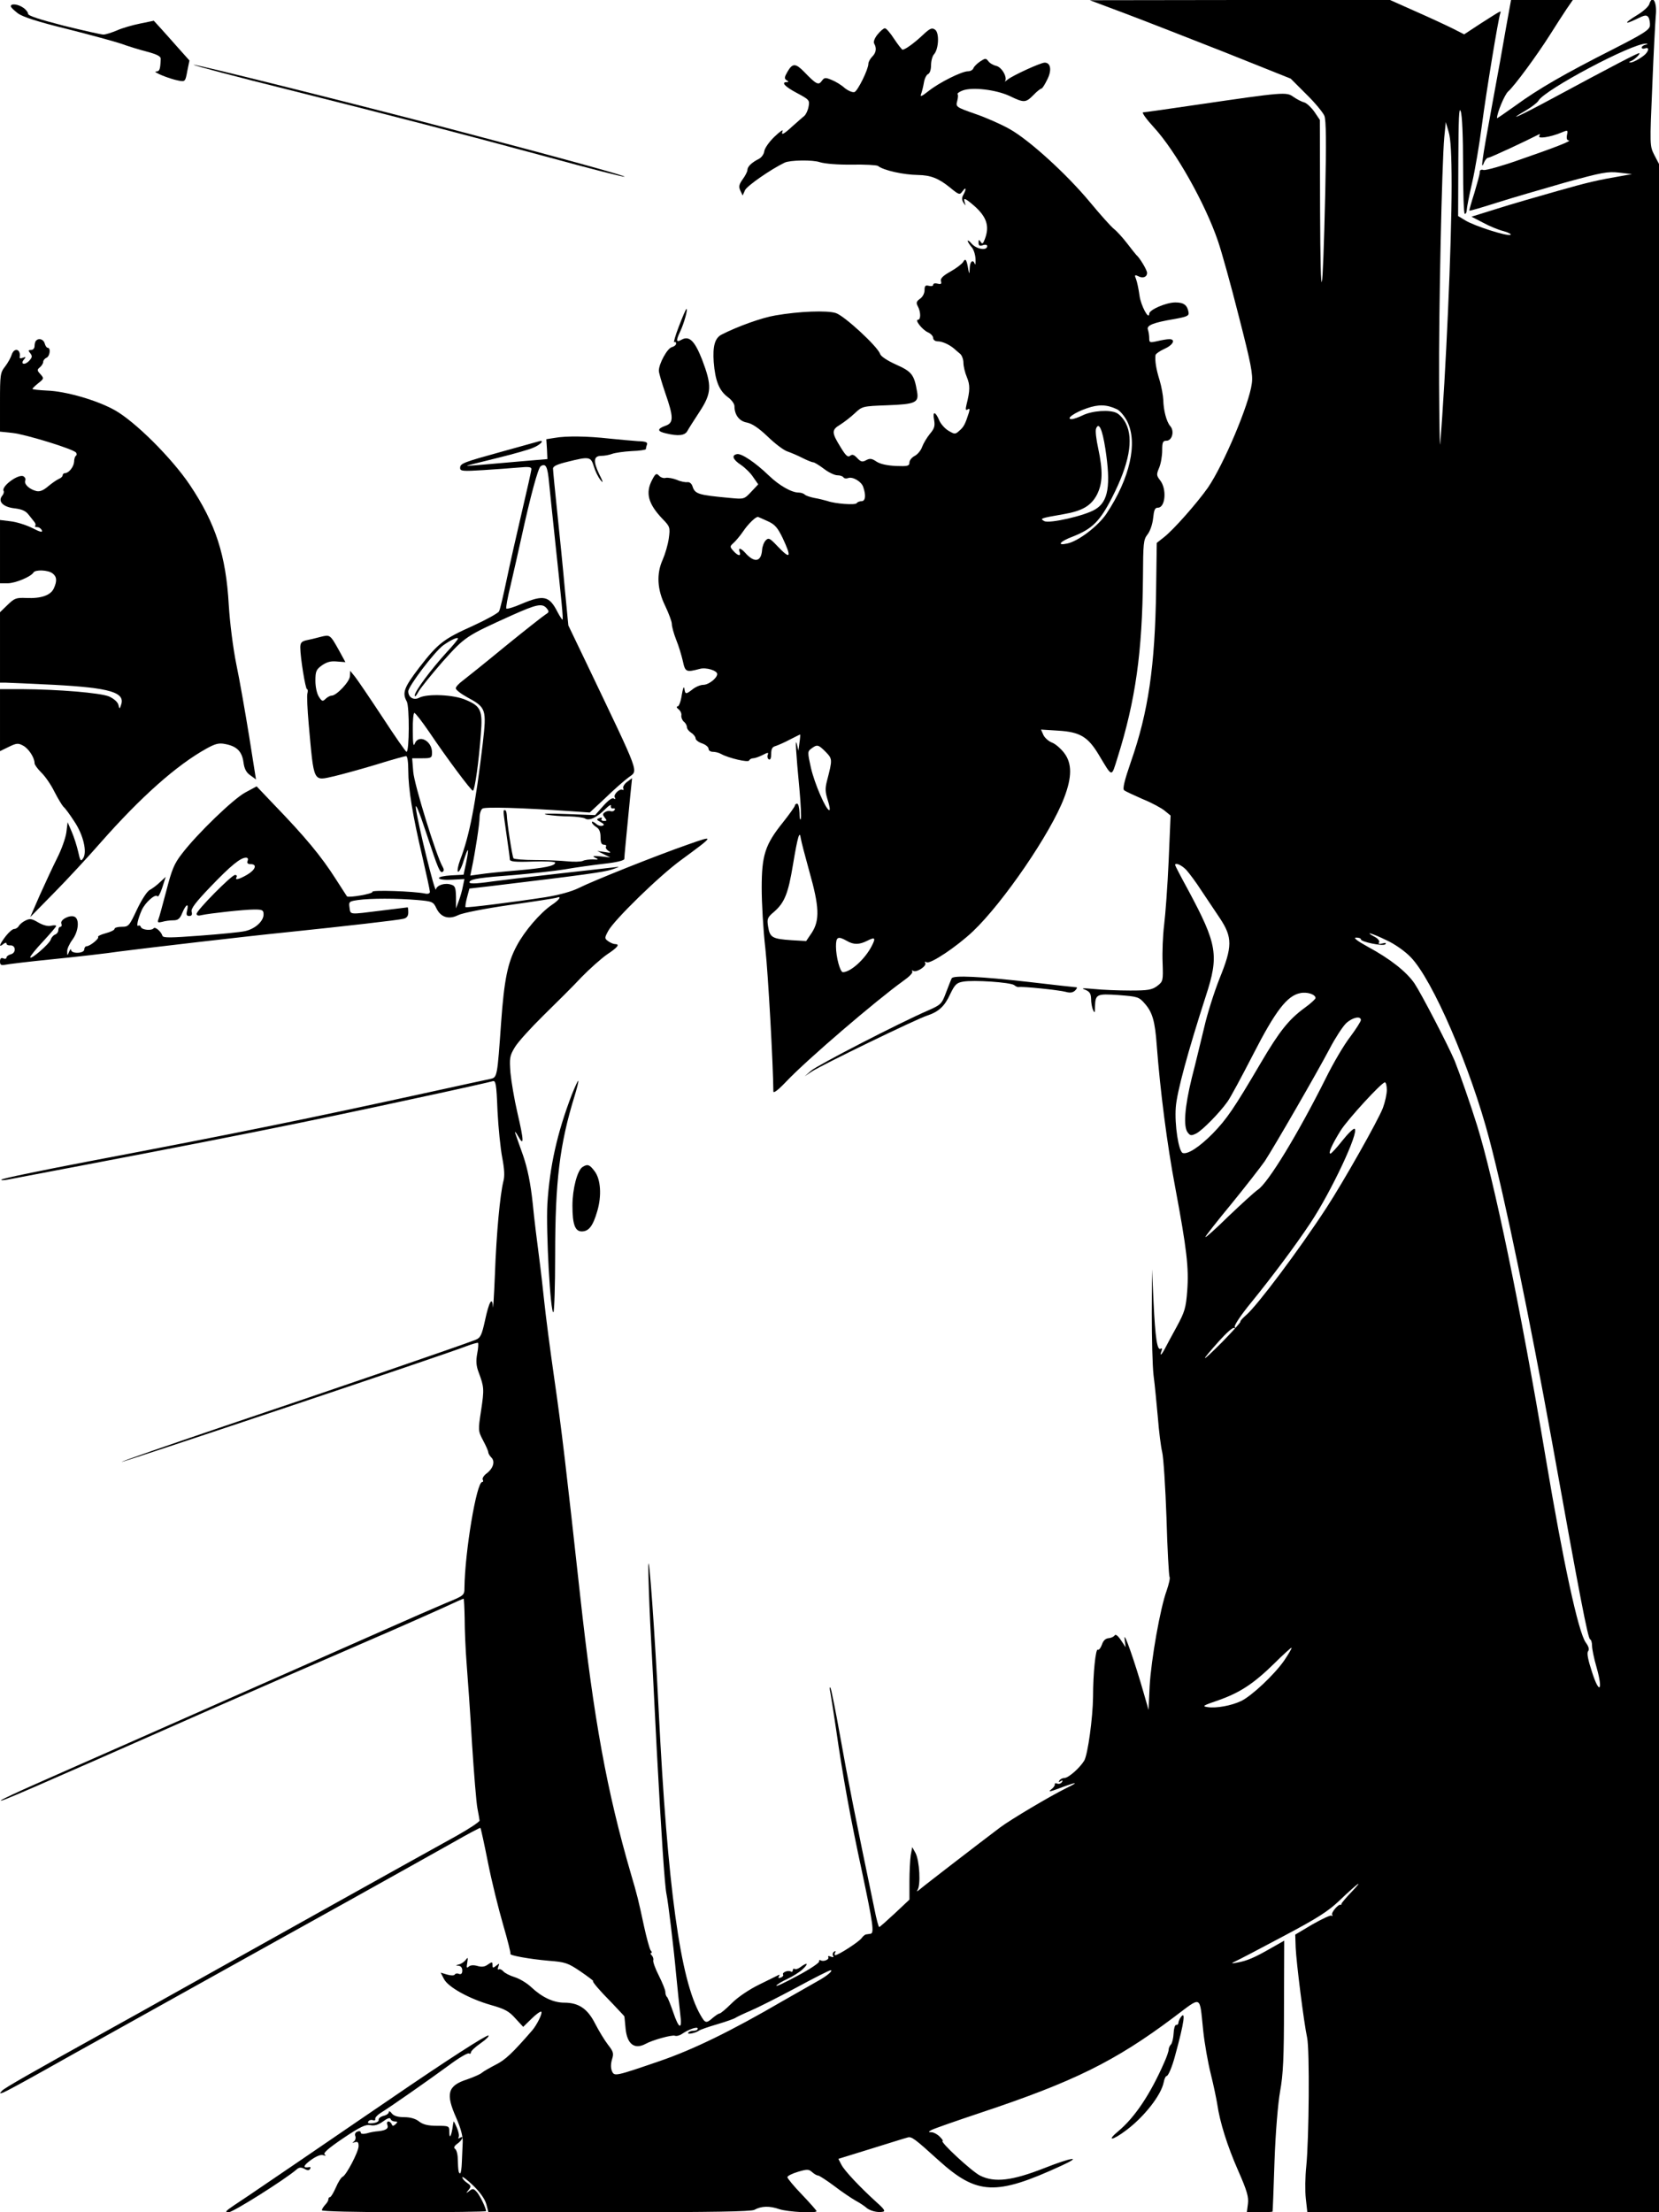<?xml version="1.0" standalone="no"?>
<!DOCTYPE svg PUBLIC "-//W3C//DTD SVG 20010904//EN"
 "http://www.w3.org/TR/2001/REC-SVG-20010904/DTD/svg10.dtd">
<svg version="1.0" xmlns="http://www.w3.org/2000/svg"
 width="768pt" height="1024pt" viewBox="0 0 768 1024"
 preserveAspectRatio="xMidYMid meet">
<g transform="translate(0,1024) scale(0.1,-0.1)"
fill="#000000" stroke="none">
<path d="M5205 10179 c88 -33 297 -115 465 -181 l305 -122 72 -72 c40 -39 77
-84 84 -100 8 -21 9 -122 4 -354 -12 -519 -22 -557 -24 -85 l-1 420 -25 37
c-14 20 -35 40 -47 44 -13 3 -35 15 -51 26 -32 23 -44 22 -447 -37 -129 -19
-241 -35 -248 -35 -8 0 15 -32 50 -70 101 -110 237 -352 296 -525 17 -49 61
-207 97 -350 56 -218 66 -268 60 -310 -12 -96 -130 -375 -203 -482 -50 -71
-159 -195 -204 -230 l-33 -26 -3 -216 c-5 -354 -36 -567 -117 -798 -30 -87
-39 -125 -31 -131 6 -5 45 -23 86 -41 42 -17 88 -42 102 -54 l27 -22 -9 -210
c-5 -115 -15 -249 -21 -297 -6 -48 -9 -126 -7 -173 3 -86 2 -88 -25 -109 -25
-18 -42 -21 -125 -21 -53 0 -128 3 -167 7 -53 5 -63 4 -42 -3 21 -9 27 -17 28
-42 0 -18 4 -41 9 -52 7 -16 9 -14 9 15 2 58 7 61 109 54 89 -7 94 -8 122 -40
35 -40 47 -81 55 -194 16 -210 48 -459 85 -654 54 -289 64 -374 56 -481 -6
-80 -12 -98 -48 -165 -23 -41 -47 -87 -55 -102 -16 -31 -26 -38 -16 -11 4 10
2 14 -4 10 -16 -10 -25 49 -33 218 l-7 150 -1 -205 c0 -113 3 -241 8 -285 6
-44 14 -132 20 -196 5 -64 14 -136 20 -160 6 -24 15 -162 20 -306 4 -144 11
-266 14 -272 4 -5 -3 -33 -13 -63 -30 -81 -72 -320 -79 -443 l-5 -110 -23 80
c-40 140 -93 292 -88 250 l5 -40 -22 33 c-14 21 -25 29 -29 22 -4 -6 -16 -12
-28 -13 -14 -1 -25 -11 -31 -30 -6 -16 -14 -26 -19 -23 -10 6 -22 -110 -22
-218 -1 -96 -24 -267 -41 -296 -21 -34 -72 -79 -91 -80 -9 0 -20 -5 -24 -12
-5 -7 -3 -8 6 -3 9 6 11 4 6 -4 -5 -7 -14 -10 -22 -7 -8 3 -13 1 -11 -4 1 -5
-7 -16 -18 -24 -14 -11 -5 -10 35 5 88 33 100 33 34 1 -73 -36 -253 -143 -303
-180 -98 -74 -349 -267 -371 -286 -13 -11 -19 -14 -13 -5 16 21 10 136 -9 172
l-15 27 -7 -37 c-3 -21 -6 -76 -6 -122 l0 -84 -67 -63 c-38 -35 -70 -64 -73
-64 -3 0 -13 37 -22 83 -88 422 -124 604 -158 796 -22 124 -43 227 -46 230 -4
3 -4 -7 0 -24 3 -16 15 -92 26 -167 32 -223 66 -410 120 -660 51 -241 58 -287
40 -289 -5 -1 -14 -2 -20 -3 -5 0 -15 -8 -22 -18 -14 -18 -107 -78 -121 -78
-4 0 -5 5 -1 12 4 7 3 8 -5 4 -6 -4 -8 -12 -5 -18 5 -8 1 -9 -10 -5 -9 4 -15
3 -12 -2 7 -11 -22 -23 -35 -15 -5 3 -8 1 -7 -5 2 -6 -44 -37 -101 -67 -57
-31 -101 -52 -97 -45 4 6 27 20 51 31 24 11 56 31 71 45 29 27 22 34 -10 10
-10 -8 -23 -12 -27 -9 -5 3 -9 0 -9 -6 0 -6 -4 -9 -9 -6 -12 8 -42 -4 -36 -14
3 -4 -2 -11 -11 -14 -10 -4 -13 -2 -8 6 4 6 3 9 -2 6 -5 -3 -45 -22 -89 -44
-47 -23 -99 -58 -127 -86 -27 -27 -52 -48 -57 -48 -4 0 -18 -9 -31 -20 -31
-27 -35 -26 -57 12 -94 162 -153 592 -194 1413 -17 347 -46 752 -48 666 0 -40
4 -160 9 -265 6 -105 19 -366 30 -581 21 -392 37 -632 45 -671 8 -37 33 -243
45 -374 7 -69 15 -151 19 -183 10 -75 -6 -71 -33 10 -12 34 -24 65 -28 69 -5
4 -8 15 -8 24 0 9 -14 43 -30 75 -17 33 -28 65 -26 71 2 6 -1 17 -7 23 -6 6
-7 11 -3 11 5 0 4 6 -2 12 -5 7 -19 58 -31 113 -25 117 -32 146 -60 240 -112
385 -172 713 -236 1295 -64 582 -85 764 -120 1005 -19 132 -39 287 -45 345 -6
58 -17 155 -25 215 -8 61 -22 171 -29 245 -10 94 -24 161 -44 220 -17 47 -33
94 -37 105 -3 11 3 4 14 -15 27 -48 27 -23 -4 110 -14 60 -28 143 -32 184 -5
68 -4 78 20 118 14 24 74 90 133 148 59 58 139 137 176 177 38 39 91 86 118
105 50 33 61 48 37 48 -7 0 -21 6 -31 13 -18 13 -18 15 -1 47 26 50 238 257
339 330 155 114 156 115 31 71 -149 -52 -437 -167 -505 -201 -34 -17 -93 -33
-155 -43 -149 -23 -365 -50 -370 -46 -2 2 1 23 7 45 l11 41 96 11 c441 53 525
65 563 77 40 14 41 14 8 10 -19 -2 -138 -16 -265 -30 -126 -14 -259 -30 -295
-35 -83 -12 -113 -12 -106 -1 8 13 52 19 211 31 77 7 181 18 230 26 50 9 132
20 183 26 55 6 92 15 92 22 0 10 9 103 28 297 l8 77 -23 -17 c-12 -9 -20 -22
-18 -29 3 -7 1 -11 -3 -8 -13 8 -44 -22 -36 -35 4 -8 3 -10 -5 -5 -7 5 -26 -9
-49 -35 l-37 -42 -135 5 c-78 3 -116 2 -90 -3 25 -4 72 -8 105 -8 33 -1 66 -5
74 -10 18 -12 56 6 94 45 16 16 27 22 25 14 -2 -8 3 -14 10 -12 8 1 11 -2 7
-7 -3 -6 -11 -8 -18 -6 -7 3 -18 1 -26 -4 -12 -8 -12 -12 -2 -25 11 -14 11
-16 -3 -16 -10 0 -14 4 -11 10 4 6 -1 7 -11 3 -14 -5 -13 -8 6 -18 17 -9 19
-14 9 -17 -8 -3 -22 1 -31 10 -10 8 -18 11 -18 6 0 -5 9 -15 20 -22 14 -8 20
-23 20 -47 0 -25 4 -35 16 -35 8 0 13 -4 9 -9 -3 -6 3 -14 12 -20 14 -8 10
-10 -17 -5 l-35 5 30 -15 30 -15 -45 5 c-34 3 -40 2 -25 -6 18 -8 16 -10 -10
-8 -16 0 -38 -2 -47 -7 -10 -4 -41 -5 -70 -2 -29 3 -96 6 -150 6 -53 0 -99 4
-101 8 -6 9 -30 165 -31 201 -1 12 -4 22 -8 22 -10 0 -10 4 7 -115 8 -55 15
-106 15 -113 0 -10 23 -13 105 -10 58 2 105 0 105 -5 0 -15 -48 -25 -175 -36
-72 -6 -150 -14 -174 -18 l-44 -6 7 34 c16 75 36 206 36 235 0 17 6 36 13 41
11 9 182 4 410 -12 l87 -6 73 68 c39 38 87 80 106 94 46 36 61 -5 -194 529
l-84 175 -16 165 c-8 91 -24 251 -35 355 -11 105 -20 197 -20 206 0 11 19 20
69 32 100 25 106 23 120 -22 6 -21 20 -50 31 -63 14 -17 13 -11 -7 29 -28 59
-25 83 11 83 14 0 36 4 49 9 14 5 54 11 91 13 36 1 66 6 66 9 0 4 2 14 5 21 4
11 -6 15 -42 16 -26 2 -86 7 -133 12 -98 11 -198 13 -253 3 l-38 -6 3 -46 2
-46 -129 -11 c-72 -6 -159 -14 -195 -17 -36 -3 -56 -4 -45 -1 11 3 76 19 145
36 69 17 139 37 157 45 36 14 57 39 27 30 -11 -3 -86 -24 -169 -47 -181 -50
-195 -55 -195 -76 0 -15 12 -16 108 -10 59 4 133 9 165 12 42 4 57 3 57 -7 0
-7 -20 -96 -44 -198 -24 -102 -56 -244 -71 -316 -15 -71 -30 -137 -35 -145 -4
-8 -58 -38 -119 -66 -138 -62 -163 -81 -251 -195 -70 -92 -79 -116 -57 -156
13 -23 12 -233 -1 -233 -4 0 -54 72 -112 161 -58 88 -115 172 -127 187 l-22
27 -1 -24 c0 -25 -62 -91 -85 -91 -7 0 -20 -7 -28 -15 -13 -13 -17 -12 -31 10
-9 14 -16 45 -16 74 0 44 4 52 30 71 23 16 42 21 70 18 l39 -3 -30 55 c-41 73
-41 73 -85 62 -22 -6 -51 -13 -67 -16 -21 -5 -27 -12 -27 -33 0 -46 24 -193
31 -193 4 0 5 -9 2 -20 -3 -10 0 -74 6 -142 25 -276 19 -263 118 -241 38 9
125 33 195 54 70 22 132 39 138 39 6 0 10 -27 10 -67 0 -85 20 -206 65 -398
19 -82 35 -156 35 -163 0 -8 -9 -11 -23 -8 -53 11 -249 17 -243 8 5 -9 -111
-29 -118 -21 -2 2 -24 38 -51 79 -68 107 -143 197 -288 347 l-79 83 -52 -28
c-55 -29 -224 -192 -294 -284 -36 -46 -47 -74 -72 -171 -17 -64 -33 -124 -37
-133 -5 -14 -2 -16 18 -11 13 4 36 7 51 7 22 0 31 7 42 35 17 40 31 47 22 10
-5 -19 -2 -25 10 -25 11 0 15 6 11 20 -4 14 19 44 88 116 93 97 138 134 164
134 8 0 11 -6 7 -15 -4 -10 1 -15 14 -15 32 0 23 -26 -16 -49 -38 -22 -59 -27
-49 -11 3 6 0 10 -7 10 -16 0 -178 -164 -178 -180 0 -8 9 -10 23 -6 35 8 197
26 245 26 37 0 42 -3 42 -23 0 -31 -39 -67 -86 -77 -21 -5 -114 -14 -208 -21
-134 -10 -170 -11 -174 -1 -6 20 -34 44 -41 35 -9 -12 -54 -8 -59 6 -2 6 -7 9
-12 6 -10 -6 -2 31 16 72 16 36 64 78 73 64 3 -5 13 13 22 40 l16 50 -26 -24
c-14 -14 -36 -30 -47 -36 -13 -6 -38 -45 -60 -91 -36 -77 -39 -80 -71 -80 -18
0 -33 -4 -33 -10 0 -5 -18 -14 -41 -20 -23 -6 -38 -14 -35 -17 7 -7 -38 -43
-53 -43 -6 0 -11 -7 -11 -15 0 -19 -60 -21 -61 -2 0 6 -4 3 -9 -8 -8 -20 -9
-20 -9 1 -1 11 10 35 24 54 29 39 34 97 9 107 -23 9 -67 -15 -60 -32 3 -8 1
-15 -4 -15 -6 0 -10 -7 -10 -15 0 -9 -7 -18 -15 -21 -8 -3 -17 -13 -20 -23 -6
-20 -95 -97 -95 -82 0 6 27 39 60 74 33 36 60 67 60 71 0 3 -10 4 -23 1 -15
-4 -37 2 -60 15 -30 18 -39 19 -59 9 -13 -6 -27 -18 -31 -25 -4 -8 -14 -14
-21 -14 -8 0 -25 -15 -40 -34 -29 -38 -34 -55 -11 -36 9 7 15 8 15 2 0 -5 8
-9 17 -8 26 2 29 -34 4 -41 -12 -3 -21 -10 -21 -15 0 -6 -7 -8 -15 -4 -10 4
-15 -1 -15 -15 0 -15 5 -18 22 -15 13 3 113 15 223 26 110 11 250 27 310 36
133 17 576 69 775 89 270 28 515 56 537 62 16 3 23 13 23 29 0 13 -1 24 -3 24
-1 0 -57 -7 -122 -15 -152 -19 -142 -20 -147 14 -4 27 -2 29 40 35 58 8 179 8
273 0 70 -6 75 -8 89 -38 20 -42 57 -54 101 -32 20 10 121 30 239 47 113 16
211 31 218 34 24 9 11 -11 -24 -34 -54 -37 -126 -121 -162 -189 -42 -78 -58
-158 -72 -352 -18 -254 -18 -257 -49 -264 -14 -3 -141 -30 -281 -61 -558 -122
-890 -190 -1575 -320 -220 -42 -404 -80 -408 -85 -5 -4 11 -4 35 1 1034 196
1347 259 1882 375 187 40 347 76 356 79 15 5 18 -10 23 -137 4 -79 14 -176 22
-217 10 -53 12 -85 5 -110 -15 -61 -32 -237 -39 -431 -4 -102 -9 -169 -9 -150
-3 51 -18 26 -37 -63 -15 -68 -21 -80 -44 -89 -63 -25 -716 -249 -1159 -398
-265 -90 -481 -165 -479 -167 4 -3 1495 496 1594 535 29 11 54 18 56 16 2 -3
1 -25 -4 -50 -6 -33 -5 -56 7 -87 25 -67 26 -77 11 -176 -14 -92 -14 -94 9
-138 13 -24 24 -49 24 -54 0 -6 6 -17 14 -25 19 -18 10 -50 -21 -74 -14 -10
-22 -24 -18 -30 3 -5 2 -10 -3 -10 -26 0 -80 -323 -82 -490 0 -34 -2 -36 -83
-69 -45 -19 -181 -78 -302 -132 -317 -140 -889 -393 -1190 -526 -143 -63 -327
-144 -410 -181 -82 -36 -154 -70 -160 -75 -17 -15 118 44 965 418 241 106 402
176 845 368 83 36 190 84 239 106 49 23 90 41 92 41 2 0 4 -42 5 -92 0 -51 4
-145 9 -208 5 -63 17 -230 25 -370 9 -140 20 -275 25 -300 5 -25 9 -50 10 -57
0 -6 -48 -38 -107 -71 -221 -122 -1011 -563 -1313 -732 -80 -45 -238 -133
-305 -170 -359 -199 -472 -264 -485 -277 -13 -14 -13 -15 5 -9 11 4 94 49 185
100 91 51 210 118 265 148 55 31 255 142 445 248 190 106 507 282 705 392 198
110 415 232 483 270 68 39 125 69 126 67 2 -2 18 -75 35 -161 17 -86 49 -215
70 -287 21 -72 36 -132 34 -135 -7 -7 86 -24 177 -32 77 -6 89 -10 148 -50 35
-24 61 -44 58 -44 -8 0 29 -43 92 -107 28 -30 52 -55 52 -56 1 -1 3 -27 6 -57
7 -72 41 -98 92 -71 32 18 123 43 136 38 8 -3 23 1 34 9 31 21 72 35 72 24 0
-6 -9 -10 -19 -10 -11 0 -22 -4 -25 -9 -7 -10 33 -2 49 9 6 5 44 18 85 30 41
12 80 26 85 30 6 4 37 19 70 33 33 14 128 62 210 106 83 45 154 81 160 81 14
0 -16 -26 -56 -48 -19 -11 -93 -53 -165 -94 -242 -141 -415 -225 -569 -278
-207 -71 -211 -72 -222 -47 -6 14 -6 33 0 54 9 28 7 36 -19 69 -16 21 -42 64
-59 97 -35 69 -76 97 -143 97 -50 0 -103 25 -153 72 -20 19 -54 39 -76 46 -23
7 -46 19 -53 27 -7 8 -16 12 -21 9 -5 -3 -6 3 -2 13 6 16 5 16 -10 4 -15 -12
-17 -11 -17 3 0 15 -2 16 -21 3 -14 -11 -29 -13 -49 -7 -18 5 -32 4 -40 -3
-10 -9 -11 -5 -7 18 4 25 3 27 -7 13 -6 -8 -20 -18 -31 -21 -17 -4 -17 -5 -2
-6 10 -1 17 -9 17 -22 0 -14 -5 -19 -15 -16 -8 4 -17 2 -20 -3 -3 -5 -18 -5
-35 0 l-30 9 15 -29 c19 -38 117 -92 218 -121 64 -18 84 -29 113 -62 l36 -39
39 38 c21 21 41 35 45 32 6 -7 -20 -60 -42 -86 -92 -106 -125 -137 -169 -159
-27 -14 -57 -31 -65 -38 -8 -7 -39 -20 -67 -30 -91 -29 -101 -66 -51 -178 21
-48 31 -85 30 -112 -1 -22 -3 -64 -4 -93 -1 -28 -4 -52 -8 -52 -7 0 -9 9 -11
68 0 20 -6 41 -12 45 -8 5 -5 13 10 24 23 16 33 40 11 27 -6 -4 -8 -3 -5 3 4
6 0 26 -8 44 -8 19 -15 32 -15 29 -1 -3 -4 -18 -6 -35 -7 -39 -14 -45 -14 -12
0 26 -2 27 -57 27 -42 0 -65 6 -83 20 -16 13 -41 20 -69 20 -30 0 -48 6 -57
17 -7 10 -14 13 -14 7 0 -7 -11 -15 -25 -18 -14 -4 -24 -12 -22 -19 1 -7 -11
-13 -27 -15 -19 -2 -26 0 -21 8 4 6 13 9 21 6 8 -3 13 0 11 6 -1 6 10 18 24
27 43 26 227 155 317 221 45 34 87 58 92 55 6 -3 10 -1 10 5 0 6 20 25 46 43
25 17 40 33 35 35 -10 3 -195 -116 -456 -295 -71 -48 -202 -138 -290 -198 -88
-60 -209 -143 -270 -184 -60 -41 -132 -90 -160 -108 -41 -28 -46 -33 -26 -33
20 0 258 150 313 197 12 11 21 12 37 4 13 -8 22 -8 26 -1 4 6 3 10 -2 9 -32
-6 -31 5 4 31 26 19 48 28 59 24 13 -4 15 -3 7 3 -9 6 17 29 85 75 79 53 104
65 126 61 19 -4 37 1 59 17 20 15 32 19 35 12 2 -7 11 -12 20 -12 13 0 14 -2
3 -13 -11 -9 -14 -9 -18 1 -3 6 -9 12 -15 12 -6 0 -8 -7 -5 -15 7 -17 -5 -26
-41 -30 -15 -1 -39 -5 -54 -10 -18 -4 -28 -3 -28 4 0 6 -7 8 -16 4 -9 -3 -13
-12 -9 -21 3 -8 0 -20 -7 -25 -9 -6 -8 -7 5 -3 13 4 17 0 17 -18 0 -26 -57
-135 -74 -142 -6 -2 -21 -25 -31 -49 -11 -25 -23 -45 -27 -45 -5 0 -8 -5 -8
-11 0 -6 -7 -17 -15 -25 -8 -9 -15 -20 -15 -25 0 -5 153 -9 380 -9 209 0 380
2 380 5 0 15 -31 78 -45 91 -13 14 -18 14 -33 2 -15 -12 -16 -11 -3 5 13 16
12 20 -7 33 -12 8 -22 20 -22 26 0 5 23 -12 50 -38 32 -31 54 -62 61 -86 l10
-38 605 0 c422 0 612 3 626 11 33 18 70 19 116 3 40 -13 172 -20 172 -9 0 3
-30 37 -67 76 -38 39 -68 76 -68 81 0 6 22 17 49 25 43 13 50 12 65 -1 10 -9
22 -16 28 -16 5 0 39 -22 74 -48 35 -27 80 -57 99 -68 19 -10 41 -25 48 -31
16 -16 54 -26 78 -21 14 2 8 12 -27 43 -77 70 -150 147 -164 175 l-14 27 152
47 c84 26 160 50 169 52 18 5 32 -5 141 -104 180 -163 266 -167 572 -26 100
46 45 38 -81 -12 -148 -58 -229 -68 -296 -35 -38 18 -192 161 -174 161 3 0 -3
9 -14 20 -11 11 -28 20 -37 20 -16 1 -17 1 -2 10 10 6 113 42 230 81 429 143
620 237 891 440 135 101 120 108 138 -61 6 -58 22 -148 35 -200 13 -52 26
-115 30 -140 12 -83 46 -192 97 -308 41 -93 49 -122 45 -153 l-5 -39 59 0 c32
0 59 1 60 3 1 1 5 106 9 232 5 139 16 268 26 325 14 76 18 155 18 396 l1 301
-60 -34 c-78 -45 -112 -59 -155 -67 -32 -6 -33 -5 -10 6 14 6 113 58 220 115
157 83 209 116 261 166 86 82 116 103 57 41 -26 -27 -47 -52 -48 -56 0 -5 -2
-7 -4 -5 -9 5 -45 -36 -39 -46 3 -5 2 -8 -3 -4 -5 3 -45 -16 -89 -41 l-79 -47
2 -60 c3 -69 38 -348 53 -417 12 -55 9 -466 -4 -596 -5 -47 -6 -114 -2 -149
l7 -63 814 0 814 0 0 4740 0 4741 -22 42 c-21 42 -21 44 -9 322 6 154 14 299
16 322 7 63 -15 101 -30 54 -3 -11 -28 -34 -55 -50 -62 -38 -64 -48 -4 -19 39
19 46 20 55 8 5 -8 8 -26 7 -39 -3 -20 -30 -37 -173 -110 -223 -113 -341 -181
-447 -258 -49 -35 -88 -62 -88 -60 0 25 35 108 51 123 30 26 134 168 193 261
27 43 62 97 78 121 l29 42 -143 0 -143 0 -23 -127 c-12 -71 -42 -238 -67 -372
-45 -244 -52 -297 -35 -253 5 12 14 22 20 22 9 0 176 78 234 108 5 3 6 0 2 -7
-10 -15 51 -6 101 15 31 13 32 13 27 -11 -3 -16 0 -25 8 -25 18 -1 -64 -33
-232 -91 -79 -28 -152 -48 -162 -46 -12 4 -18 0 -18 -11 0 -10 -12 -52 -25
-96 -14 -43 -24 -80 -23 -81 2 -2 59 15 128 37 69 22 211 63 315 93 171 47
197 52 250 46 l60 -7 -40 -7 c-122 -21 -164 -31 -305 -71 -85 -24 -210 -60
-276 -81 l-122 -38 52 -27 c29 -16 72 -34 97 -40 24 -7 38 -15 31 -17 -18 -7
-169 42 -209 67 l-33 20 1 257 c1 196 3 251 11 228 7 -18 11 -120 11 -252 0
-123 3 -223 8 -223 5 0 9 8 9 18 0 9 11 67 25 127 14 61 34 180 45 265 20 153
76 493 85 518 5 15 8 16 -94 -49 l-73 -48 -51 26 c-28 14 -105 50 -171 79
l-121 54 -695 0 -695 -1 160 -60z m2413 -146 c-10 -2 -18 -8 -18 -13 0 -5 7
-7 15 -4 16 6 20 -4 7 -21 -11 -16 -60 -45 -74 -44 -9 0 -8 2 2 6 17 7 44 33
39 37 -4 3 -123 -59 -407 -212 -150 -81 -214 -109 -118 -53 27 16 53 36 58 45
29 51 434 266 498 264 10 0 9 -2 -2 -5z m-898 -653 c0 -268 -27 -881 -53
-1195 -2 -22 -4 104 -5 280 -2 335 13 1020 24 1140 l7 70 13 -45 c10 -31 14
-107 14 -250z m-4178 -1376 c4 -43 17 -164 28 -269 30 -281 38 -360 34 -363
-1 -2 -12 14 -23 35 -38 75 -64 81 -166 38 -36 -16 -68 -25 -71 -22 -3 3 6 52
20 109 13 57 36 156 50 221 42 192 77 321 89 329 24 15 32 -1 39 -78z m-11
-580 c12 -15 11 -18 -5 -28 -10 -6 -94 -72 -185 -146 -91 -75 -181 -147 -198
-160 -18 -13 -33 -29 -33 -36 0 -7 23 -25 52 -41 89 -48 91 -56 73 -213 -33
-279 -61 -427 -105 -541 -10 -27 -14 -51 -10 -54 5 -3 17 19 26 50 22 69 27
66 12 -8 l-12 -56 -58 -3 c-33 -2 -57 -7 -56 -13 2 -6 28 -9 60 -7 l58 3 -7
-33 c-3 -18 -12 -49 -19 -68 l-13 -35 0 52 c-1 43 -4 53 -22 58 -29 10 -67 -2
-71 -22 -4 -20 -85 310 -93 377 -3 28 15 -15 48 -115 57 -173 64 -188 77 -180
6 4 5 13 -1 23 -28 46 -132 382 -136 440 l-5 62 46 0 c43 0 46 2 46 27 0 54
-62 86 -80 41 -6 -17 -9 0 -9 60 -1 45 3 82 7 82 5 0 35 -39 68 -87 82 -122
195 -273 203 -273 9 0 28 137 37 263 9 108 0 128 -69 157 -56 25 -180 30 -217
10 -25 -13 -50 2 -50 30 0 23 121 183 162 213 35 25 68 40 68 31 0 -4 -23 -32
-52 -63 -73 -80 -148 -181 -148 -200 0 -9 7 -2 16 15 8 16 59 79 112 140 105
117 107 119 322 216 114 51 140 57 161 32z m2961 -1211 c14 -16 45 -57 68 -93
24 -36 63 -94 87 -130 59 -89 59 -131 -2 -281 -24 -61 -56 -161 -70 -223 -15
-61 -40 -167 -58 -236 -33 -135 -40 -227 -18 -253 11 -14 16 -15 40 -3 29 16
105 93 143 146 14 19 67 118 119 219 103 201 157 272 218 284 32 7 71 -6 71
-23 0 -4 -22 -25 -50 -45 -74 -54 -117 -108 -204 -256 -124 -211 -157 -259
-221 -325 -62 -63 -117 -99 -140 -91 -19 8 -38 131 -32 211 5 71 57 261 139
515 62 189 53 240 -81 490 -34 62 -61 114 -61 117 0 13 30 0 52 -23z m926
-325 c38 -17 86 -51 112 -78 102 -104 278 -513 365 -845 73 -276 185 -821 290
-1400 127 -707 166 -910 176 -913 5 -2 9 -15 9 -30 0 -14 9 -59 21 -100 31
-109 13 -128 -21 -22 -19 58 -25 89 -18 97 6 8 3 21 -11 40 -34 46 -104 369
-186 858 -116 692 -239 1285 -317 1535 -29 94 -83 248 -104 300 -32 75 -155
312 -186 358 -37 54 -113 114 -215 169 -51 28 -70 43 -55 43 12 0 22 -3 22 -8
0 -12 103 -33 113 -23 6 6 1 8 -13 4 -16 -4 -21 -3 -16 5 4 6 -5 18 -21 26
-51 27 -12 17 55 -16z m-118 -370 c-1 -7 -23 -42 -50 -78 -28 -36 -78 -121
-112 -190 -129 -258 -267 -485 -315 -517 -15 -10 -75 -65 -135 -122 -59 -58
-108 -102 -108 -97 0 4 54 73 121 154 66 81 135 170 154 197 44 67 242 410
301 522 25 48 59 100 75 116 30 28 69 36 69 15z m120 -323 c0 -19 -8 -56 -18
-83 -22 -58 -184 -344 -261 -462 -129 -198 -322 -455 -373 -498 -15 -13 -27
-26 -26 -30 1 -4 -38 -47 -86 -96 -99 -99 -104 -96 -13 6 33 37 64 65 70 61 6
-3 7 -1 3 5 -4 6 30 57 77 114 95 117 201 258 274 368 95 143 226 421 204 435
-5 3 -31 -22 -57 -55 -26 -33 -51 -60 -55 -60 -12 0 8 44 48 108 34 53 189
222 204 222 5 0 9 -16 9 -35z m-475 -2641 c-45 -65 -151 -165 -200 -188 -44
-21 -114 -34 -154 -28 -28 4 -23 7 50 32 99 35 162 76 259 171 41 41 77 73 79
72 2 -2 -13 -28 -34 -59z"/>
<path d="M50 10211 c0 -5 15 -19 33 -33 22 -16 92 -39 227 -72 107 -27 220
-58 250 -68 30 -11 84 -28 120 -37 48 -13 65 -22 64 -34 -2 -49 -5 -57 -21
-58 -22 0 60 -34 103 -42 31 -6 32 -5 41 44 l10 49 -51 57 c-28 32 -65 73 -82
92 l-32 35 -63 -13 c-35 -7 -84 -21 -108 -32 -24 -10 -52 -19 -62 -19 -11 0
-94 19 -184 41 -109 28 -165 46 -165 55 0 7 -10 20 -22 28 -24 17 -58 21 -58
7z"/>
<path d="M4062 10080 c-14 -18 -20 -35 -15 -42 12 -21 9 -42 -9 -60 -10 -10
-18 -25 -18 -33 0 -26 -49 -125 -64 -131 -9 -3 -28 5 -45 18 -15 14 -43 31
-61 38 -29 12 -34 12 -46 -5 -15 -21 -26 -15 -81 42 -40 41 -54 41 -77 2 -15
-26 -16 -33 -5 -40 10 -6 11 -9 2 -9 -29 0 -10 -21 47 -51 56 -30 59 -33 53
-63 -3 -17 -12 -36 -20 -43 -8 -6 -32 -28 -54 -47 -41 -38 -55 -45 -46 -22 3
8 -14 -4 -38 -27 -24 -23 -45 -53 -47 -67 -1 -13 -13 -29 -24 -35 -34 -17 -54
-36 -54 -52 0 -7 -10 -27 -22 -43 -17 -24 -19 -34 -11 -52 l11 -23 11 25 c10
20 117 95 183 127 24 12 131 14 164 2 24 -7 82 -12 148 -11 60 1 114 -2 120
-6 27 -21 118 -41 186 -42 58 -1 95 -15 149 -59 41 -34 44 -34 57 -16 16 22
19 12 4 -16 -8 -14 -8 -24 0 -37 11 -16 11 -16 6 1 -8 24 1 21 43 -15 59 -52
73 -95 50 -155 -8 -22 -12 -24 -19 -13 -8 12 -10 12 -10 -3 0 -14 5 -17 20
-12 11 4 20 2 20 -4 0 -23 -49 -15 -72 11 -10 12 -18 17 -18 13 0 -5 8 -17 17
-28 10 -10 18 -35 19 -56 1 -20 -1 -30 -3 -23 -9 24 -23 12 -24 -20 -1 -27 -2
-28 -6 -8 -8 48 -13 57 -24 38 -5 -9 -32 -30 -59 -45 -36 -20 -48 -33 -44 -45
4 -12 0 -15 -16 -11 -11 3 -20 1 -20 -5 0 -6 -9 -8 -20 -5 -16 4 -20 0 -20
-20 0 -15 -9 -32 -21 -40 -17 -12 -19 -19 -10 -35 14 -26 14 -62 1 -62 -17 0
19 -46 45 -58 14 -6 25 -18 25 -27 0 -8 9 -15 21 -15 21 0 54 -15 76 -34 7 -6
19 -17 28 -24 8 -7 15 -26 15 -41 0 -16 7 -46 16 -67 15 -36 15 -61 -2 -128
-5 -22 -4 -27 6 -21 9 6 10 1 5 -16 -16 -50 -23 -65 -43 -82 -20 -18 -22 -18
-51 -1 -17 10 -35 31 -42 46 -18 44 -33 47 -25 6 5 -30 2 -41 -19 -66 -14 -17
-30 -44 -36 -60 -5 -16 -21 -35 -34 -42 -14 -7 -25 -21 -25 -31 0 -16 -8 -18
-62 -16 -41 2 -73 9 -90 20 -22 15 -31 16 -48 7 -18 -10 -25 -8 -42 10 -15 16
-23 18 -33 10 -10 -8 -20 1 -43 39 -43 69 -43 81 -3 105 19 12 50 36 68 53 34
32 36 33 149 37 133 5 149 12 139 65 -13 76 -24 91 -96 123 -42 19 -71 38 -75
50 -11 34 -166 177 -205 189 -41 13 -170 8 -279 -11 -62 -10 -176 -51 -250
-89 -31 -16 -41 -54 -36 -127 7 -87 25 -132 65 -162 17 -12 31 -31 31 -42 0
-40 22 -70 58 -76 24 -5 54 -25 96 -65 34 -33 75 -64 92 -69 17 -6 48 -19 69
-30 22 -11 44 -20 50 -20 5 0 28 -14 49 -30 22 -17 50 -30 62 -30 13 0 25 -4
29 -10 3 -5 13 -6 21 -3 21 8 62 -16 70 -41 14 -40 10 -66 -8 -66 -9 0 -19 -4
-22 -9 -6 -10 -100 -3 -136 10 -14 4 -41 11 -60 14 -19 4 -39 10 -45 16 -5 5
-18 9 -28 9 -33 0 -90 33 -137 78 -62 60 -127 104 -148 100 -27 -5 -20 -25 18
-50 19 -13 45 -38 57 -57 l23 -33 -33 -35 c-32 -34 -33 -34 -97 -28 -151 14
-163 18 -175 56 -4 11 -14 19 -23 17 -9 -1 -32 3 -49 11 -18 7 -41 11 -51 9
-10 -3 -24 2 -31 10 -12 13 -17 10 -32 -19 -32 -60 -19 -111 48 -181 34 -35
36 -39 29 -90 -4 -29 -17 -73 -28 -98 -30 -66 -26 -139 12 -216 16 -34 30 -71
30 -82 0 -12 9 -45 20 -73 12 -29 25 -73 31 -99 11 -51 15 -53 79 -36 29 8 80
-8 80 -24 0 -19 -40 -50 -64 -50 -13 0 -35 -9 -49 -20 -32 -25 -35 -25 -39 3
-2 13 -7 0 -12 -30 -4 -29 -13 -53 -19 -53 -7 0 -5 -6 4 -13 9 -7 15 -20 13
-29 -1 -9 4 -22 12 -29 8 -6 14 -18 14 -25 0 -8 9 -19 20 -26 11 -7 20 -19 20
-26 0 -7 14 -18 30 -23 17 -6 30 -17 30 -25 0 -8 9 -14 20 -14 11 0 28 -4 38
-10 34 -19 127 -41 130 -30 2 5 10 10 18 10 8 0 28 7 44 15 25 13 29 13 24 1
-3 -8 -1 -17 5 -21 7 -4 11 6 11 25 0 24 5 33 21 37 12 4 42 17 66 30 24 12
45 23 47 23 1 0 0 -17 -3 -37 l-5 -38 -7 30 c-9 35 -5 -31 12 -211 6 -67 9
-127 6 -135 -3 -8 -6 5 -6 29 -1 23 -5 42 -11 42 -5 0 -10 -4 -10 -8 0 -5 -25
-40 -55 -78 -83 -103 -99 -152 -99 -304 0 -69 7 -195 17 -281 13 -119 36 -537
37 -661 0 -10 21 5 58 44 96 102 420 379 544 468 26 18 45 37 41 43 -3 6 -1 7
5 3 15 -9 64 23 55 37 -4 6 -1 7 6 3 16 -11 140 72 215 143 140 133 361 456
422 618 37 96 37 160 0 208 -16 21 -42 43 -57 48 -15 6 -33 22 -39 35 l-11 25
79 -5 c101 -6 138 -28 188 -111 65 -108 58 -107 87 -15 84 267 115 490 118
835 1 158 2 175 21 199 12 15 23 47 26 75 4 38 8 49 22 49 35 0 42 86 11 126
-18 23 -18 28 -5 59 8 19 14 55 14 80 0 38 3 45 20 45 26 0 38 45 17 68 -17
20 -31 72 -32 122 -1 19 -8 60 -17 90 -16 51 -22 89 -19 116 1 6 19 19 41 29
41 18 54 45 23 45 -10 0 -35 -4 -55 -9 -36 -8 -38 -7 -38 14 0 13 -3 30 -6 39
-8 20 26 33 121 49 61 11 70 15 67 32 -6 33 -22 45 -61 45 -43 0 -121 -34
-121 -52 -1 -33 -39 38 -45 84 -4 29 -11 63 -16 76 -8 19 -6 21 9 14 22 -12
42 -5 42 15 0 13 -34 70 -50 83 -3 3 -22 27 -42 53 -20 26 -48 57 -61 67 -14
11 -64 67 -112 125 -109 131 -282 288 -372 338 -37 21 -109 53 -159 70 -89 31
-90 33 -83 59 4 15 5 29 2 32 -3 3 7 11 23 17 45 17 154 4 217 -25 68 -33 75
-32 111 4 16 17 33 30 37 30 4 0 16 19 27 42 22 43 16 78 -12 78 -19 0 -147
-59 -171 -78 -11 -9 -17 -13 -13 -9 13 17 -13 65 -40 72 -14 3 -31 13 -37 22
-11 14 -14 14 -37 -1 -15 -10 -29 -24 -32 -32 -3 -8 -14 -14 -25 -14 -29 0
-133 -52 -182 -91 -33 -26 -41 -29 -35 -14 4 11 10 35 13 53 3 19 12 36 19 39
8 3 14 20 14 41 0 19 6 43 14 51 22 25 25 101 4 114 -14 10 -24 5 -55 -24 -40
-38 -83 -69 -95 -69 -3 0 -21 23 -39 50 -18 28 -37 50 -43 49 -6 0 -21 -13
-34 -29z m1108 -1734 c14 -6 35 -31 48 -56 50 -99 13 -264 -96 -428 -38 -57
-131 -128 -182 -138 -50 -11 -34 10 28 33 88 35 124 70 180 180 79 154 101
270 64 343 -9 19 -28 41 -42 48 -32 17 -115 11 -159 -11 -19 -9 -41 -17 -50
-17 -30 0 14 31 70 50 54 19 92 18 139 -4z m-53 -183 c26 -170 14 -245 -47
-281 -47 -29 -213 -67 -236 -54 -21 12 -19 13 90 32 87 15 127 39 154 90 27
53 28 111 6 214 -9 41 -14 82 -10 92 13 33 29 -3 43 -93z m-1562 -336 c33 -15
45 -30 68 -77 43 -92 37 -102 -24 -38 -35 37 -41 40 -54 27 -8 -8 -16 -28 -17
-44 -4 -57 -36 -62 -79 -13 -20 22 -33 24 -25 3 8 -21 -8 -19 -29 5 -17 19
-17 21 1 37 11 10 31 34 44 53 24 36 61 71 70 67 3 -1 23 -10 45 -20z m267
-1067 c32 -33 32 -35 7 -132 -10 -38 -9 -54 3 -92 8 -25 12 -46 7 -46 -15 0
-68 122 -85 196 -16 72 -16 76 2 89 27 20 32 19 66 -15z m-75 -555 c46 -162
48 -224 12 -281 l-27 -40 -68 4 c-88 6 -100 12 -108 62 -6 37 -4 43 28 70 48
42 65 84 87 218 22 132 31 160 36 122 2 -14 20 -83 40 -155z m173 -320 c32
-19 58 -18 94 0 37 19 41 14 22 -23 -31 -61 -98 -122 -134 -122 -13 0 -32 71
-32 119 0 45 9 49 50 26z"/>
<path d="M896 9940 c5 -4 200 -56 434 -114 521 -131 776 -197 1213 -315 186
-51 343 -91 348 -89 10 3 -298 88 -801 220 -425 112 -1202 306 -1194 298z"/>
<path d="M3143 8730 c-17 -44 -26 -77 -22 -74 5 3 9 0 9 -6 0 -7 -9 -14 -20
-17 -21 -5 -60 -77 -60 -109 0 -10 14 -57 30 -104 39 -112 39 -138 0 -151 -39
-14 -38 -26 3 -35 57 -14 88 -10 99 11 6 11 32 52 57 90 56 86 57 120 11 241
-34 86 -59 111 -94 92 -26 -15 -28 -6 -7 38 18 38 36 104 29 104 -3 0 -18 -36
-35 -80z"/>
<path d="M167 8663 c-4 -3 -7 -15 -7 -25 0 -10 -7 -18 -16 -18 -14 0 -14 -3
-4 -15 10 -13 10 -19 -5 -35 -20 -22 -43 -16 -24 6 10 12 9 13 -5 8 -9 -4 -16
-3 -15 2 7 38 -25 48 -37 12 -4 -13 -17 -37 -30 -54 -23 -29 -24 -39 -24 -166
l0 -136 58 -6 c62 -7 283 -75 294 -91 4 -5 4 -12 -1 -15 -4 -3 -8 -15 -8 -28
-2 -24 -25 -52 -42 -52 -6 0 -11 -5 -11 -10 0 -6 -8 -13 -18 -17 -9 -4 -31
-19 -49 -34 -22 -19 -39 -26 -55 -22 -32 8 -58 32 -51 49 3 8 -2 16 -10 20
-26 9 -103 -49 -90 -69 2 -4 0 -14 -7 -22 -21 -26 4 -52 57 -58 34 -4 52 -12
65 -29 10 -12 22 -28 27 -34 6 -7 7 -15 4 -18 -4 -3 1 -6 9 -6 9 0 18 -7 22
-15 4 -11 -8 -8 -45 11 -28 14 -73 28 -100 31 l-49 6 0 -147 0 -146 35 0 c35
0 108 30 120 50 9 14 67 12 88 -4 20 -15 22 -35 6 -70 -15 -32 -59 -47 -127
-44 -47 2 -55 -1 -87 -32 l-35 -34 0 -163 0 -163 28 0 c15 0 115 -5 222 -10
260 -14 332 -35 310 -94 -6 -19 -7 -19 -12 2 -4 13 -21 28 -43 38 -40 17 -237
33 -402 34 l-103 0 0 -144 0 -143 41 20 c35 17 43 18 65 6 26 -13 54 -56 54
-82 0 -7 14 -26 31 -43 17 -16 45 -56 61 -89 17 -33 36 -64 42 -70 7 -5 29
-35 49 -66 43 -63 62 -145 41 -173 -10 -15 -13 -11 -22 31 -6 26 -19 68 -30
93 l-19 44 -6 -48 c-4 -27 -23 -80 -43 -119 -19 -38 -55 -115 -80 -171 l-44
-101 113 115 c62 63 158 167 213 230 186 211 351 358 490 435 40 22 57 27 86
21 54 -10 78 -34 85 -84 4 -31 13 -48 32 -61 l26 -19 -32 202 c-18 110 -44
260 -59 331 -15 74 -30 192 -35 275 -13 230 -61 377 -180 555 -84 125 -255
295 -349 347 -83 46 -226 87 -312 90 -38 2 -68 5 -68 8 0 2 12 14 27 26 27 21
27 23 10 42 -16 17 -16 21 -2 32 8 7 15 18 15 25 0 7 7 15 15 19 16 6 21 46 6
46 -5 0 -11 9 -14 20 -5 19 -27 27 -40 13z"/>
<path d="M4406 5712 c-3 -5 -14 -34 -26 -65 -20 -54 -24 -58 -83 -84 -134 -58
-514 -254 -542 -279 l-30 -26 33 22 c43 29 486 244 534 259 54 18 81 43 107
100 21 43 29 52 59 57 47 9 221 -3 237 -16 7 -6 17 -10 21 -9 16 4 188 -14
217 -22 21 -6 33 -4 44 6 8 8 11 15 6 15 -4 0 -105 11 -223 25 -220 25 -345
31 -354 17z"/>
<path d="M2647 5173 c-68 -178 -102 -331 -113 -505 -7 -126 14 -511 28 -502 4
3 8 122 8 265 0 341 21 513 90 736 11 36 19 68 17 70 -2 2 -15 -27 -30 -64z"/>
<path d="M2698 4839 c-25 -14 -48 -101 -48 -180 0 -86 12 -119 43 -119 33 0
52 25 72 94 21 71 16 147 -12 184 -23 31 -32 35 -55 21z"/>
<path d="M5463 898 c-4 -7 -8 -17 -8 -23 -1 -5 -5 -9 -10 -8 -6 1 -11 -17 -12
-39 -1 -22 -7 -46 -12 -51 -6 -6 -11 -17 -11 -25 0 -7 -9 -34 -21 -60 -64
-146 -135 -252 -211 -316 -58 -48 -30 -46 35 3 83 62 162 162 174 222 3 16 9
29 13 29 8 0 26 42 40 95 43 157 51 216 23 173z"/>
</g>
</svg>
